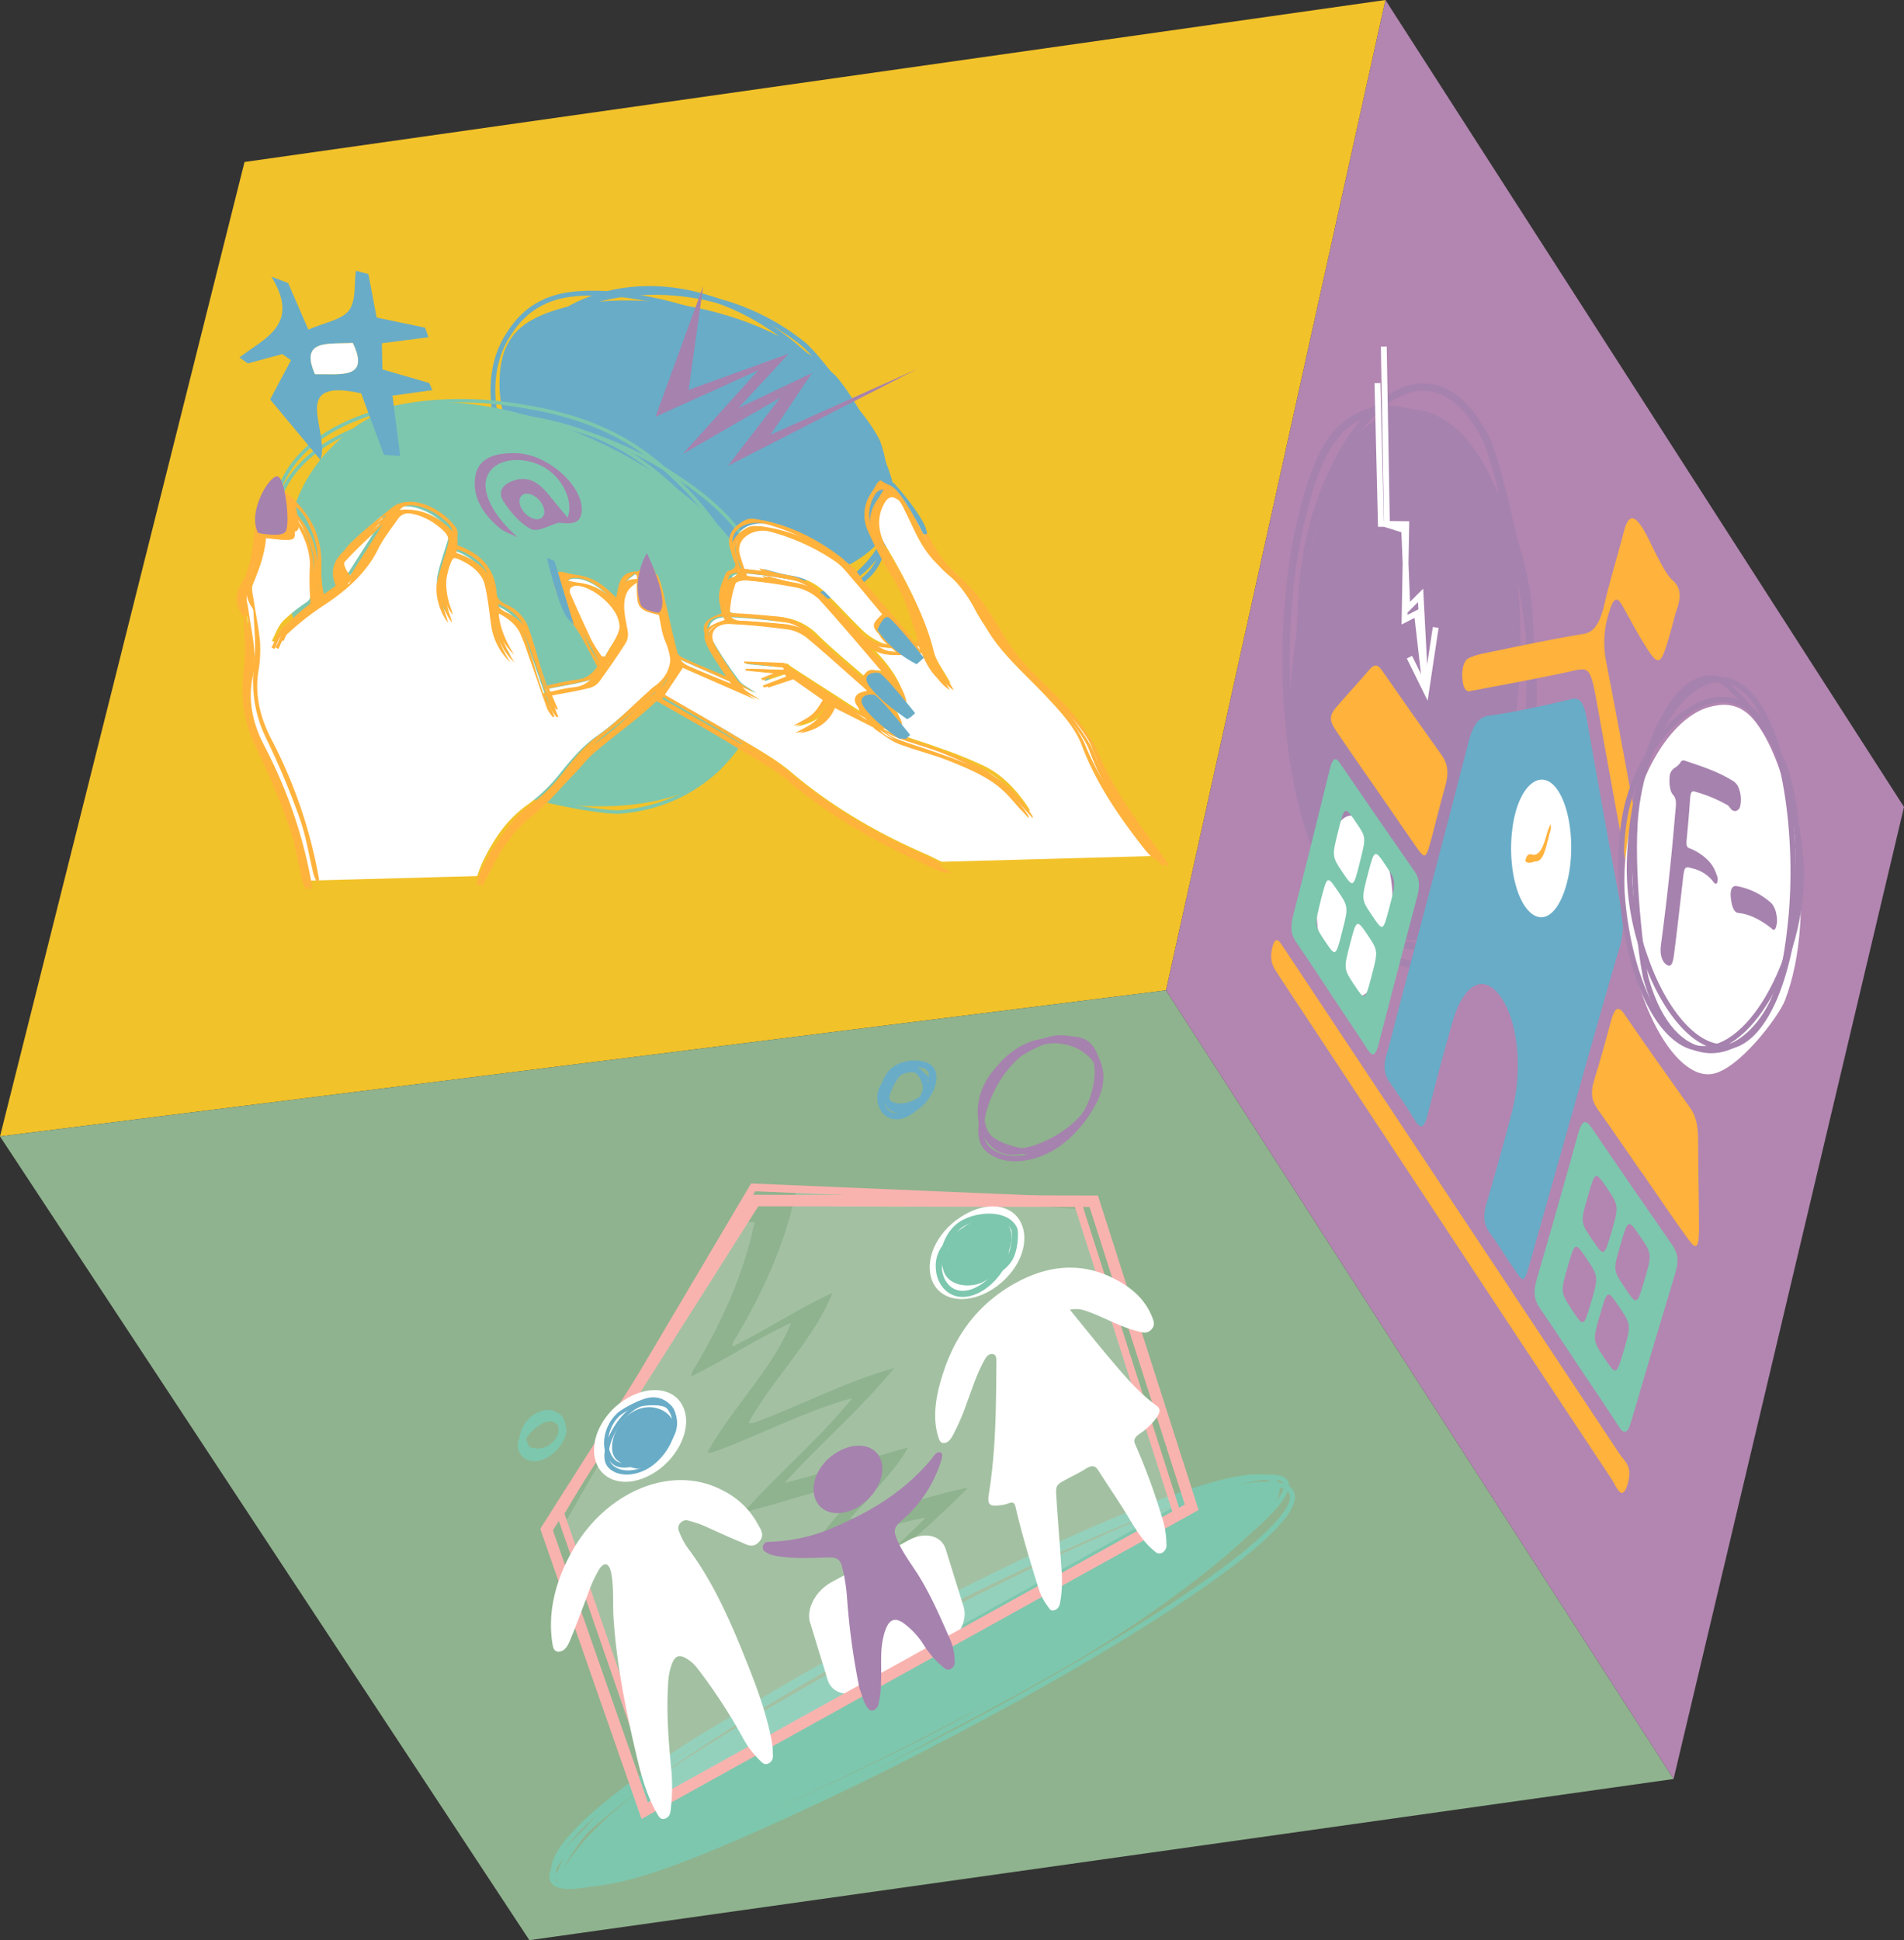 <svg xmlns="http://www.w3.org/2000/svg" viewBox="0 0 595.42 606.67"><rect x="0" y="0" width="595.42" height="606.67" fill="#333333" stroke="none"/><defs><style>.cls-1{fill:#f2c22a;}.cls-2{fill:#8fb38e;}.cls-3{fill:#b286b0;}.cls-4{fill:#7dc7ae;}.cls-12,.cls-13,.cls-14,.cls-15,.cls-16,.cls-18,.cls-19,.cls-20,.cls-5,.cls-8,.cls-9{fill:none;stroke-miterlimit:10;}.cls-12,.cls-16,.cls-5{stroke:#7dc7ae;}.cls-5{stroke-width:1.54px;}.cls-6,.cls-7{fill:#fff;}.cls-7{opacity:0.18;}.cls-8,.cls-9{stroke:#f9b3af;}.cls-8{stroke-width:3.58px;}.cls-9{stroke-width:2.39px;}.cls-10{fill:#a682ae;}.cls-11{fill:#69acc7;}.cls-12,.cls-14{stroke-width:1.92px;}.cls-13,.cls-18,.cls-19{stroke:#a682ae;}.cls-13{stroke-width:1.72px;}.cls-14,.cls-15{stroke:#69acc7;}.cls-15{stroke-width:1.5px;}.cls-16{stroke-width:1.1px;}.cls-17{fill:#ffb23c;}.cls-18{stroke-width:2.28px;}.cls-19{stroke-width:1.66px;}.cls-20{stroke:#fff;stroke-width:1.83px;}</style></defs><g id="Layer_2" data-name="Layer 2"><g id="Layer_1-2" data-name="Layer 1"><polygon class="cls-1" points="76.47 50.65 433.26 0 364.64 309.66 0 355.34 76.47 50.65"/><polygon class="cls-2" points="0 355.34 165.55 606.67 523.36 556.27 364.64 309.66 0 355.34"/><polygon class="cls-3" points="433.26 0 595.42 252.33 523.36 556.27 364.64 309.66 433.26 0"/><path class="cls-4" d="M199.58,560.31c31.65-23.66,122.6-73.14,171.11-90.72,41.91-15.19,34.13-.06,4.56,22a415.12,415.12,0,0,1-46.38,30.15c-55.28,31.42-139.57,70.31-153.22,67C173.16,588.15,179.8,575.09,199.58,560.31Z"/><path class="cls-5" d="M402,463.34c-5.57-8.67-78.79,21.89-140.25,56.36-65.36,36.65-104.2,70.28-83.66,70.2,15.93-.07,65.58-20.28,118.22-49.29C354.11,508.77,407,471.09,402,463.34Z"/><path class="cls-5" d="M198.83,557.79c31.4-24.43,122.29-74,171.09-90.63,42.16-14.37,34.78,2,5.44,24.78a370,370,0,0,1-46.18,30.77C274,554.36,189.45,592.55,175.43,588,172.89,587.21,179.2,573.06,198.83,557.79Z"/><path class="cls-5" d="M324.45,487c56.18-26,100.87-33,69.23-4.91-26.59,23.56-95.76,61.71-145.17,84.34-11.56,5.3-35.36,16.2-51,20.34-34.76,9.2-36-7.08,20.76-42.93C228.72,537.24,289.63,503.14,324.45,487Z"/><path class="cls-6" d="M294.6,515.23l-24.31,13c-5,2.67-10.14,1.36-11.45-2.91l-5.5-17.95c-1.3-4.25,1.69-9.93,6.66-12.63l24.18-13.16c5-2.74,10.22-1.48,11.55,2.8l5.62,18.05C302.69,506.78,299.65,512.52,294.6,515.23Z"/><path class="cls-7" d="M283.21,511.86c-4,.86-7.74,2.85-11.62,5.21,2.64-5.37,4.36-10.76,7.27-16.27-7.22.49-15.83,4.37-23.52,6.19-.59.06-1-.25-.73-.39,11.66-10.78,23.65-20.7,34.93-32.1-8.76,1.63-17.08,4.6-25.83,7-3.68,1-7.34,3-10.83,2.52,1.75-2.26,4-4,5.71-6.25,4.4-5.55,9.16-10,12.25-15.86-13,3.49-25.67,7.86-38.35,11,11.06-12.33,23.63-22.93,34.06-35.73-14.67,4-28.49,11.4-43.43,16.86-.84.21-2.26.48-1.62-.39,7.8-13.9,20.21-25.75,25.85-40-10.63,4.93-20.68,11.6-31.15,16.71a4.37,4.37,0,0,1,1-2.62c8.56-14.34,15-28.79,18.33-43.55l.51-2-5.11-.32-54.77,95.24,29.54,85.86,69.63-38.78A135.3,135.3,0,0,0,283.56,513C283.75,512.62,283.21,511.86,283.21,511.86Z"/><path class="cls-7" d="M337.42,378.05l-88.48-5.3-.51,2c-3.34,14.8-9.81,29.29-18.4,43.68a4.38,4.38,0,0,0-1,2.63c10.53-5.14,20.62-11.85,31.3-16.82-5.65,14.33-18.12,26.23-26,40.18-.64.87.79.59,1.63.38,15-5.5,28.91-13,43.65-17-10.47,12.86-23.11,23.5-34.22,35.88,12.75-3.13,25.48-7.53,38.55-11.07-3.1,5.9-7.88,10.36-12.31,15.93-1.76,2.27-4,4-5.73,6.27,3.51.44,7.18-1.58,10.88-2.55,8.8-2.45,17.16-5.44,26-7.09-11.34,11.44-23.38,21.41-35.1,32.23-.26.15.14.45.73.39,7.73-1.83,16.38-5.74,23.65-6.25-2.93,5.53-4.65,10.94-7.31,16.32,3.9-2.37,7.61-4.37,11.68-5.24,0,0,.55.76.35,1.13A132.51,132.51,0,0,1,288.51,515l78.66-43.84Z"/><polygon class="cls-8" points="201.61 566.17 170.93 478.28 236.15 375.39 342.03 375.62 372.67 471.31 201.61 566.17"/><polygon class="cls-9" points="206.46 563.57 175.21 473.19 235.54 371.28 336.82 375.55 368.18 473.64 206.46 563.57"/><path class="cls-6" d="M334.57,409.53c4.76,5.81,9.16,11.38,13.78,16.77,4.07,4.76,8.18,9.53,13.37,13.27,1.39,1,1,2.27-.1,3.8a20.76,20.76,0,0,1-5.29,5c-1.76,1.21-1.84,2.16-1.31,3.31a197.09,197.09,0,0,1,8.58,23.46,26.35,26.35,0,0,1,1.15,7.62,2.68,2.68,0,0,1-1.17,2.7,2,2,0,0,1-2.54-.44c-3.44-2.75-5.69-6.51-7.93-10.23-3.08-5.13-6.47-10-9.67-15.05-.92-1.45-1.94-1.74-4-.42-1.69,1.09-3.5,1.94-5.26,2.88-4,2.12-4.07,2.14-3.83,5.95.46,7.4,1.1,14.75,1.56,22.17a39.73,39.73,0,0,1-.3,10.29c-.2,1.05-.34,2.23-1.66,2.8s-1.7-.31-2.19-1a18.85,18.85,0,0,1-3-5.77c-2.58-8.36-5.17-16.7-7.15-25.33-.3-1.34-.73-1.83-2.35-1.18a11.16,11.16,0,0,1-2.67.56c-3.3.4-3.87-.33-3.34-3.62,2.27-14.28,2.23-28,2.35-41.69,0-1.11-.32-2-1.42-2-1.28,0-2,1.24-2.51,2.23-2.34,4.27-3.64,8.65-5.3,13a72.64,72.64,0,0,1-4.34,10.1c-.63,1.1-1.32,2.32-2.69,2.49-1.19.14-1.55-.77-1.84-1.66-2.12-6.41-.79-13.66,1.74-21.12,3.73-11,10.52-20.53,21.76-26.91,11.65-6.61,21.86-6.35,30.79-2,5.62,2.71,10.25,6.5,12.56,12.44.44,1.14,1,2.47-.36,3.84s-2.81.81-4,.52c-5.89-1.42-10.7-4.47-16.25-6.36A9,9,0,0,0,334.57,409.53Z"/><path class="cls-6" d="M199.8,552.07c-3.73-15.53-6.81-30.15-7.9-45.62-.33-4.72.11-9.72-.71-14.26a7.7,7.7,0,0,0-.55-1.95c-.78-1.64-2.07-1.44-3.33.57a41.55,41.55,0,0,0-3.51,7.79c-1.74,4.56-3.41,9.13-5.28,13.68-.66,1.61-1.45,3.79-3.44,4.15s-2.21-1.65-2.42-3.12c-1.29-9.16.87-18.73,6.36-28.44,10.52-18.62,31.25-27.31,47.14-18.75a25,25,0,0,1,10.75,10.32c.87,1.64,2.47,3.55.43,5.72s-4.06.67-5.71,0c-4.1-1.64-8-3.54-12-5.27a36,36,0,0,0-4.08-1.33,2.47,2.47,0,0,0-2.66.53,2.35,2.35,0,0,0-.5,2.84,23.3,23.3,0,0,0,2.6,5c7.22,9.54,12.36,20.6,17,32,3.64,9,7.31,18,9.24,28a17.23,17.23,0,0,1,.43,4c0,1.07.37,2.43-1.1,3.34s-2.19-.14-2.91-.8a28.91,28.91,0,0,1-5.38-7.11,165.85,165.85,0,0,0-14.15-21.65,11.64,11.64,0,0,0-4.09-3.47c-1.91-.88-3-.29-3.94,2.11a19.65,19.65,0,0,0-1.15,6.05c-.58,8.95.1,17.49.89,26a58.28,58.28,0,0,1,0,12.67c-.14,1.19-.06,2.78-1.63,3.5S206,568,205.43,567C202.63,562.16,201,556.63,199.8,552.07Z"/><path class="cls-10" d="M268.79,528a219.38,219.38,0,0,1-3.87-27.88,55.09,55.09,0,0,0-1.66-10.48c-.51-1.92-1.66-2.7-3.88-2.64-5.46.15-11,.47-16.08-.39a9.16,9.16,0,0,1-3.88-1.3,1.59,1.59,0,0,1-.68-2.22c.59-1.21,1.58-.91,2.32-1a54.29,54.29,0,0,0,17.34-3.52c12.08-4.92,23.55-11.23,32.77-22.2.76-.9,1.59-2.56,2.78-2.26s.57,2,.21,3.13a40.16,40.16,0,0,1-12.37,18.37c-1.89,1.66-2.31,2.86-1.72,4.55,1.62,4.7,4.64,8.39,7.16,12.44,3.95,6.35,6.95,13.33,10,20.27a17.68,17.68,0,0,1,1.32,6.46,2.48,2.48,0,0,1-1,2.43,1.78,1.78,0,0,1-2.31-.24,28.45,28.45,0,0,1-6.39-7.22,24.81,24.81,0,0,0-6.44-6.87c-2.82-1.88-4.59-.88-5.77,3-1.65,5.4-.87,10.24-1.12,15.31a29.07,29.07,0,0,1-.75,6.84,2.73,2.73,0,0,1-1.62,2.2c-.91.32-1.37-.23-1.8-.74C270.06,532.48,269.72,530.34,268.79,528Z"/><path class="cls-6" d="M186.23,456.72c-2-6.62,2.5-15.35,10.12-19.64,7.83-4.42,15.72-2.62,17.75,4.06s-2.73,15.66-10.5,19.95S188.23,463.36,186.23,456.72Z"/><path class="cls-6" d="M301.9,379.66c8-4.46,15.85-2.66,17.94,4.14s-2.63,15.56-10.59,20-16,2.53-18-4.08C289.14,392.84,293.71,384.22,301.9,379.66Z"/><path class="cls-10" d="M254.81,468.27c-1.56-5,1.63-11.24,7.45-14.47s11.8-1.94,13.32,3.05-2,11.46-7.71,14.63S256.32,473.16,254.81,468.27Z"/><path class="cls-11" d="M202.48,459.28c-4,2.24-8.28,2.28-10.82.7a4.91,4.91,0,0,1-2.63-4c-.46-5.49,4.54-14.57,11-17.35,1.28-.54,6.94-1.16,9.27.38h0c1.59,1.05,2.36,3.37,2.11,6.35a18.51,18.51,0,0,1-5.23,11A16.61,16.61,0,0,1,202.48,459.28Zm-3.29-18.9C194,443.31,190,451,190.33,455.53a4.13,4.13,0,0,0,2.25,3.28c3,1.85,8.59,1.18,12.85-3.15a16.69,16.69,0,0,0,4.7-9.93c.22-2.59-.43-4.64-1.74-5.51h0c-2-1.31-7.23-.75-8.17-.35A10.94,10.94,0,0,0,199.19,440.38Z"/><path class="cls-11" d="M203.33,456.58a17.77,17.77,0,0,1-6.14,2.16c-1.17.16-3.6.49-5.34-.77-2.15-1.54-3.27-4.74-2.86-8.16a13.17,13.17,0,0,1,4.06-7.93c1-1,6.83-4.47,10.33-4.89a7.28,7.28,0,0,1,7,3.26,8.92,8.92,0,0,1,.57,8.39A17,17,0,0,1,203.33,456.58ZM196.4,441a17.29,17.29,0,0,0-2.61,1.69,11.44,11.44,0,0,0-3.5,6.87c-.36,3.07.63,5.93,2.52,7.29,1.45,1,3.59.75,4.62.61,4.49-.6,10.31-4.11,12.26-8.92a7.77,7.77,0,0,0-.54-7.33,6.36,6.36,0,0,0-6-2.9h0A22.22,22.22,0,0,0,196.4,441Z"/><path class="cls-11" d="M192.29,455.81c-2.33-3.28.07-11,5.53-14.29,4.65-2.82,9.66-1.33,11.86,1.56a5.56,5.56,0,0,1,1.33,4.24c-.59,4.8-6,11.56-11.69,11.87C198.29,459.25,193.76,457.88,192.29,455.81Z"/><path class="cls-12" d="M315.69,393.61c-2.82,4.68-11.83,8.28-17,5.67-4.38-2.21-4.28-8-1.85-12.22A11.46,11.46,0,0,1,301,382.6c5.3-3.08,14.16-3.19,16.23,1.86C317.56,385.38,317.46,390.66,315.69,393.61Z"/><path class="cls-12" d="M314.53,391.44c0,5-6.29,12.35-12.49,13.08-5.25.62-8.35-3.77-8.44-8.19a9.45,9.45,0,0,1,1.35-5.47c3.16-5.05,11.23-9.73,15.91-7C311.71,384.32,314.53,388.31,314.53,391.44Z"/><path class="cls-4" d="M299.6,385.33c4.07-4.51,12.61-6.34,15.66-2.19,2.6,3.53.2,10-3.42,14.08a14,14,0,0,1-5,3.93c-5.41,2.11-12.4,0-12-6.07A26.17,26.17,0,0,1,299.6,385.33Z"/><path class="cls-13" d="M338.73,325.66c6.47,3,6.15,17.35-2.74,27.48-7.52,8.57-18.14,10.68-24,8.09-1.39-.62-4.26-1.88-5-5.46-1.53-8,5.16-23.39,16-29C325,325.73,334.66,323.76,338.73,325.66Z"/><path class="cls-13" d="M328.93,324.87c9.15-2,17.94,6,14.48,16.57-2.93,9-13.49,16.16-21.74,18.07-1.95.45-6,1.39-9-.19-6.81-3.54-9.09-15.77-.54-25C313.67,332.65,323.17,326.13,328.93,324.87Z"/><path class="cls-13" d="M309.32,355.65c-5.08-5.33-1.81-19.45,8.17-26.44,8.49-5.94,18.48-4.37,23.26.29a9.45,9.45,0,0,1,3.36,7.25c-.29,8.64-9.61,21.75-20.57,23.46C321.54,360.53,312.53,359,309.32,355.65Z"/><path class="cls-14" d="M290.34,341.46c-1.92,3.21-8,5.73-11.56,4-3-1.47-2.91-5.42-1.25-8.32a7.92,7.92,0,0,1,2.81-3.07c3.6-2.14,9.63-2.27,11,1.15A10.76,10.76,0,0,1,290.34,341.46Z"/><path class="cls-14" d="M289.56,340c0,3.39-4.28,8.47-8.5,9-3.57.46-5.68-2.51-5.74-5.52a6.51,6.51,0,0,1,.92-3.74c2.16-3.47,7.65-6.72,10.83-4.92A8.38,8.38,0,0,1,289.56,340Z"/><path class="cls-14" d="M280.5,336c2.78-3.1,8.58-4.42,10.66-1.61,1.76,2.39.12,6.79-2.34,9.62a9.48,9.48,0,0,1-3.44,2.72c-3.67,1.48-8.43.12-8.16-4A18.2,18.2,0,0,1,280.5,336Z"/><path class="cls-12" d="M176.09,446.38c.7,2.41-2.37,7.35-6.32,9-3.34,1.44-6,0-6.67-2.15a3.9,3.9,0,0,1,.12-2.95c1.35-3.14,6-7.15,9.41-6.84C173.25,443.53,175.65,444.86,176.09,446.38Z"/><path class="cls-12" d="M174.13,442.72c2.31,1.21,2.44,5.84-.49,8.82a7.57,7.57,0,0,1-8.27,1.81,3.06,3.06,0,0,1-1.83-1.94c-.68-2.66,1.41-7.44,5.12-8.89C169.34,442.26,172.68,442,174.13,442.72Z"/><path class="cls-12" d="M163.61,449.43c.06-2.93,3.71-7.22,7.24-7.58,3-.31,4.74,2.33,4.74,5a5.68,5.68,0,0,1-.82,3.24c-1.87,3-6.53,5.61-9.16,3.94A7.58,7.58,0,0,1,163.61,449.43Z"/><path class="cls-15" d="M273.11,178.07c-12.09,16.13-60,13.8-91.87-9.79-27.25-20.17-32.35-48.08-22.4-63.44,2.37-3.65,7.3-11.26,19.72-12.8,27.95-3.46,79.36,15.89,95.52,45.21C277,142.56,280.8,167.81,273.11,178.07Z"/><path class="cls-15" d="M278.77,152.86c4.05,23.84-25.48,45.33-60,35.48-29.33-8.36-51.2-36.09-56-57.72-1.14-5.16-3.52-15.89,2.48-23.84,13.55-18,56.35-23.1,85.93.77C256.53,111.87,276.18,137.68,278.77,152.86Z"/><path class="cls-11" d="M279.52,159c-1.79,20.15-40.3,32.33-76.19,18-30.54-12.18-47.57-38.85-47.12-57.39.1-4.42.33-13.6,9.16-19,19.92-12.11,68.94-8.38,95.47,16.44C265.65,121.56,280.65,146.13,279.52,159Z"/><path class="cls-15" d="M160.41,129.76c-5-24.22,24-47.07,59.39-37.2,30,8.36,52.05,36.79,56.5,58.58,1.05,5.13,3.21,15.72-2.91,23.52-13.63,17.35-55.33,22.28-84.45-.44C183.6,170.06,163.55,144.91,160.41,129.76Z"/><path class="cls-16" d="M162.62,239.19c-36.48-6.43-81-47.16-76.89-79.53,3.57-27.92,41.79-38.36,75.55-33,8,1.27,24.6,3.9,39.25,14.25,32.65,23.07,53.12,70.32,24.63,90.1C220,234.57,185.67,243.26,162.62,239.19Z"/><path class="cls-16" d="M129.41,234.71c-29.94-19.92-42.57-69.81-14.73-93,24-20,67.83-11.82,95.64,6.44,6.56,4.31,20.14,13.22,26.25,27.16,13.56,30.93-1.67,75-42.44,78.57C186.73,254.51,148.2,247.22,129.41,234.71Z"/><path class="cls-16" d="M162.49,242.24c-36.45-6.44-81-47.1-76.83-79.42,3.57-27.87,41.75-38.29,75.48-32.95,8,1.27,24.59,3.89,39.22,14.23,32.63,23,53.07,70.22,24.61,90C219.83,237.63,185.52,246.3,162.49,242.24Z"/><path class="cls-4" d="M224.18,241.63c-21.37,19-82,12.1-114.54-19.9-27.95-27.48-24.7-62.92-6.41-81.4,4.37-4.41,13.46-13.6,30.1-14.49,37.44-2,96.9,26.77,107,65C242.16,197.69,237.8,229.51,224.18,241.63Z"/><path class="cls-6" d="M188,205.52l1.1,0c2.18-4.51,6.6-8,4.26-14.51-1.39-3.88-7.15-9.12-12-9.91-3.52-.57-5,.55-3.81,3.32,2.31,5.41,4.79,10.8,7.35,16.17A48.79,48.79,0,0,0,188,205.52Z"/><path class="cls-6" d="M238.73,177.93c2.67.65,5.47,1.51,8.23,2A19.7,19.7,0,0,1,258,185.14c4.14,4.1,8,8.35,12.19,12.39a21.17,21.17,0,0,0,5.5,3.47c1.22.57,2.75.49,4.87.81-6.53-5.55-6.63-6.05-2.52-9.62l-4.86-5.81c-1.89-2.26-3.71-4.54-5.69-6.76s-3.67-4.71-6.16-6.33a66.28,66.28,0,0,0-20.25-9.22c-6.28-1.54-11.83,1.79-10.79,6.8a66.11,66.11,0,0,0,2.32,7.07l6.74.78C238.89,178.14,238.63,177.81,238.73,177.93Z"/><path class="cls-6" d="M119.71,162.14l-.83-.55c-4,3.93-8.31,7.7-12,11.84-1.31,1.47-2,3.68,1.08,7.18C112.07,174.15,115.88,168.15,119.71,162.14Z"/><path class="cls-6" d="M231,192c4.39.16,8.89.61,13.36,1A18.53,18.53,0,0,1,256,198.75c4.74,4.62,10,8.93,15.21,13.46,1.93-3,3-3.19,7.07-1.51-.72-.93-1-1.4-1.43-1.85-6.73-7.83-13.34-15.74-20.39-23.5a14.64,14.64,0,0,0-6.79-3.67,156,156,0,0,0-16.4-2.35c-1.59-.17-4,.22-4.3,1.08a32.42,32.42,0,0,0-1.73,9C227.13,191,228.6,191.93,231,192Z"/><path class="cls-6" d="M341.29,233.26c-2.1-5.66-6.66-10.54-11.34-15.45-6.3-6.6-13.65-12.79-18.19-20.19-1.41-2.3-3-4.57-4.21-6.88a41.57,41.57,0,0,0-10.41-12.87c-6.6-5.46-8.63-12-11.86-18.25a17.53,17.53,0,0,0-2.83-4.4c-2.4-2.46-5.21-2.66-6.56-.53-2.9,4.57-2.55,9.69.87,15.54,6.08,10.37,11.66,20.71,14.25,31.31,1,4.12,4.27,8.4,6.28,12.16-4.41-2.9-5.91-7.26-7.85-11.62-6.55-.53-12.55,3.34-19.46-3.53l-.36.49a15.73,15.73,0,0,0,1.46,1.82c4.46,4.24,8.23,8.63,10.47,13.58,1.77,3.92.91,5-3.66,4.09,1.07,1.79,3,3.84,3.17,5.62.3,2.77-3.64,1.12-5.84,1.58,1.25,2.16,3.62,3,5.9,3.84,4.23,1.5,8.53,2.78,12.74,4.34a132.39,132.39,0,0,1,14.26,5.77c6.35,3.28,10.34,8.18,13.7,13.22a1.35,1.35,0,0,1,.18.72c0,.14-.12.24-.05.12-3.34-3.5-6.26-7.59-10.41-10.62s-9.28-5.17-14.2-7.16c-5.26-2.13-10.82-3.41-16.13-5.46-2.48-1-4.68-2.85-7-4.34-.35-.23-.56-.64-.91-.82-4.26-2.17-8.54-4.32-13.07-6.6-1.53,4.31-5.08,7.41-11.21,8.42,2.09-1.22,4.49-2.22,6.18-3.73s2.75-3.61,4.07-5.43l-11.38-8-8.6,2.94-.51-.6,7.4-2.86c-.15-.21-.29-.43-.43-.65l-12.22-1.2-.12-.57c4.19.13,8.37.23,12.57.43.41,0,1,.64,1.49,1q11,7.11,22,14.2a8.29,8.29,0,0,0,2.54.89c-2.37-2.12-4.45-4.29-2.41-6.23.79-.74,2.39-.89,4-1.43-.77-.71-2.05-1.94-3.4-3.13-5.7-5-11.34-10.17-17.24-15.12a13.05,13.05,0,0,0-5.69-2.83c-6.59-.89-13.21-1.62-19.63-1.85-5.15-.17-7.29,2.86-5,6.93a123.18,123.18,0,0,0,8.62,13c1,1.31,3.14,2.29,5.31,3.81l-23.74-10.4-6.72,10.09c8,4.57,16.41,9.22,24.62,14.13,5.79,3.45,11.93,6.82,16.81,11C259.94,252.05,274,260.29,289.35,267c1.73.76,3.41,1.62,5.1,2.47l68.38-1.86a21.69,21.69,0,0,1-1.54-1.68C352.86,255.44,345.52,244.65,341.29,233.26Z"/><path class="cls-6" d="M208.2,198.32c-1.14-2.7-1.36-5.44-2-8.18-6.58-1.55-7-2.15-6.84-10l-.76-.6c-1.14,1-2.62,1.85-3.34,3.09-2.15,3.73-.68,8.35,0,12.77a5.39,5.39,0,0,1-.73,3.62q-3.9,6.11-8.19,12a5.54,5.54,0,0,1-3.1,2c-4,1-8.28,1.68-12.47,2.5l2.8,6.53-.53.14a13.29,13.29,0,0,1-1.74-2.55c-2.08-5.73-4-11.49-6.06-17.26a65.49,65.49,0,0,0-2.45-6.46c-1.38-2.92-4.15-5.06-7.91-6.75-.36,5.29,1.41,10.54,4.89,15.88a19.5,19.5,0,0,1-6-11.41c-.63-4.24-1-8.48-2-12.77-.77-3.44-3.79-6.11-8-8.06-2.23-1-3.26-.77-3.83.81a23.47,23.47,0,0,0-.1,17.41,12.19,12.19,0,0,1,.36,1.51c-2.66-3.39-4.19-8.9-3.33-12.79.76-3.51,1.94-6.88,3-10.3s.69-4.44-3-7.3c-3.52-2.75-8.59-4.43-11.37-3.64a3.65,3.65,0,0,0-2,1.35c-2.22,3.18-4.69,6.25-6.38,9.68-3.76,7.66-10.23,13.27-17.83,18.16a86,86,0,0,0-10.93,8.77c-1.25,1.13-1.65,2.88-2.43,4.35l-.91-.46c1.11-2.06,1.84-4.38,3.44-6.13a48.65,48.65,0,0,1,7.1-5.72A3.36,3.36,0,0,0,97.21,185a85.13,85.13,0,0,1-.09-10.22c.09-4.23-1.46-8.55-4-12.93a10.93,10.93,0,0,0-2.9-3.13,18.53,18.53,0,0,1,.47,2c.75,6.34,1.57,6.48-7.33,5.41-.71-.09-1.45-.27-2.12-.39-.19.11-.45.16-.45.28-.08,6.25-2.17,11.67-4.5,17-.63,1.44,0,3.52.27,5.33.59,4.34,1.56,8.75,1.85,13a39.08,39.08,0,0,1-.68,9.16c-1.14,6.68.18,13.63,4,20.94a147.12,147.12,0,0,1,14.78,43.42,1.61,1.61,0,0,1,0,.49l52.73-1.43a40.52,40.52,0,0,1,1.61-4.23c3.34-6.93,7.41-13.39,14.4-18.27a52.92,52.92,0,0,0,10.35-10.19c3.28-4,6.52-7.9,11.08-11.11,5.88-4.13,10.77-9.1,16.11-13.73a16.43,16.43,0,0,1,1.6-1.39C210.19,211.07,211.24,205.5,208.2,198.32Z"/><path class="cls-17" d="M295,213.52c-4.34-2.91-5.85-7.27-7.78-11.62-6.41-.54-12.23,3.32-19-3.55l-.36.49a15.73,15.73,0,0,0,1.46,1.82c4.39,4.24,8.11,8.63,10.35,13.58,1.76,3.92.93,5-3.53,4.09,1.05,1.79,2.95,3.84,3.15,5.62.32,2.77-3.54,1.12-5.69,1.57,1.24,2.17,3.57,3,5.8,3.85,4.14,1.5,8.35,2.78,12.48,4.35a126.63,126.63,0,0,1,14,5.78c6.23,3.28,10.18,8.18,13.51,13.22a1.46,1.46,0,0,1,.19.72c0,.13-.12.24,0,.12-3.3-3.5-6.19-7.59-10.27-10.62s-9.11-5.18-13.93-7.17c-5.16-2.13-10.6-3.42-15.8-5.47-2.44-1-4.6-2.86-6.86-4.35-.35-.22-.55-.64-.9-.82-4.18-2.17-8.38-4.32-12.82-6.61-1.45,4.32-4.89,7.41-10.86,8.41,2-1.22,4.36-2.21,6-3.72s2.64-3.61,3.91-5.43l-11.19-8-8.36,2.94-.51-.6,7.19-2.85-.42-.65-11.94-1.21-.12-.58c4.09.14,8.17.24,12.28.44.39,0,1,.65,1.46,1q10.8,7.13,21.6,14.21a8.05,8.05,0,0,0,2.49.89c-2.34-2.12-4.4-4.29-2.42-6.22.76-.74,2.33-.9,3.87-1.43-.76-.71-2-1.95-3.34-3.14-5.62-5.05-11.18-10.17-17-15.12a12.75,12.75,0,0,0-5.58-2.84c-6.45-.89-12.91-1.63-19.19-1.86-5-.18-7.08,2.85-4.84,6.92a124.5,124.5,0,0,0,8.55,13c1,1.31,3.09,2.3,5.22,3.82l-23.28-10.42L206,216.14c7.85,4.57,16.11,9.23,24.18,14.14,5.68,3.46,11.71,6.83,16.51,11,12.27,10.58,26.06,18.82,41.13,25.58,2.05.92,4,2,6.05,3a6.27,6.27,0,0,1,1,.9,16.77,16.77,0,0,1-2-.52c-17-7.72-33.24-16.41-47.19-28.58-4.9-4.28-11.35-7.54-17.15-11.21-3-1.89-6.07-3.69-9.14-5.49-4.82-2.84-9.66-5.65-14.59-8.52-2.27,2.06-4.18,3.91-6.23,5.64-4.35,3.65-8.88,7.15-13.08,10.88-2.26,2-4,4.42-6,6.58-4.34,4.6-8.18,9.57-13.19,13.59-6.37,5.09-9.74,11.77-13.08,18.49l-1.43,2.9-.83-.4c.55-1.57,1-3.19,1.69-4.7,3.2-6.92,7.11-13.38,13.89-18.26a51.48,51.48,0,0,0,10-10.17c3.17-4,6.29-7.9,10.71-11.11,5.7-4.12,10.43-9.09,15.6-13.72a14.67,14.67,0,0,1,1.55-1.38c5.65-3.93,6.62-9.49,3.58-16.68-1.14-2.7-1.38-5.44-2-8.18-6.43-1.55-6.85-2.15-6.77-10l-.75-.6c-1.1,1-2.55,1.85-3.23,3.08-2.06,3.73-.58,8.35.14,12.78a5.4,5.4,0,0,1-.68,3.61q-3.73,6.1-7.87,11.94a5.38,5.38,0,0,1-3,2c-3.95,1-8.07,1.67-12.15,2.49l2.8,6.54-.52.13a14.49,14.49,0,0,1-1.73-2.54c-2.08-5.74-4-11.5-6.09-17.27a64.55,64.55,0,0,0-2.45-6.46c-1.37-2.92-4.1-5.06-7.79-6.76-.3,5.3,1.48,10.54,4.94,15.88a19.81,19.81,0,0,1-6-11.41c-.65-4.24-1.1-8.47-2.08-12.77-.79-3.44-3.76-6.11-7.9-8.06-2.19-1-3.19-.77-3.74.8a24,24,0,0,0,.08,17.41,12.19,12.19,0,0,1,.36,1.51c-2.62-3.39-4.17-8.9-3.37-12.79.71-3.51,1.83-6.88,2.84-10.29s.63-4.44-3-7.31-8.44-4.43-11.15-3.64a3.55,3.55,0,0,0-1.91,1.34c-2.13,3.18-4.51,6.24-6.13,9.68-3.6,7.65-9.86,13.26-17.24,18.14a82.36,82.36,0,0,0-10.59,8.77c-1.21,1.12-1.58,2.87-2.33,4.34l-.89-.46c1.06-2.06,1.75-4.38,3.29-6.12a47.14,47.14,0,0,1,6.89-5.72,3.37,3.37,0,0,0,1.54-3.42,85.34,85.34,0,0,1-.19-10.22c0-4.23-1.51-8.56-4-12.93a11.05,11.05,0,0,0-2.86-3.13,17.79,17.79,0,0,1,.47,1.95c.8,6.34,1.6,6.49-7.1,5.41-.7-.09-1.42-.27-2.07-.4-.19.12-.44.17-.44.28,0,6.26-2,11.68-4.23,17-.6,1.44.06,3.51.32,5.32.62,4.35,1.61,8.76,1.93,13a39.61,39.61,0,0,1-.57,9.16c-1,6.68.31,13.64,4.09,20.95a150.69,150.69,0,0,1,14.86,43.43,1.17,1.17,0,0,1-.58,1.29,15.46,15.46,0,0,1-1.08-2.47c-1.44-5.83-2.26-11.66-4.36-17.55a242.4,242.4,0,0,0-10.44-24.92c-4.51-9.24-4.55-17.48-3.66-25.77.46-4.26-.14-8.88-.3-13.36a3.1,3.1,0,0,0-.4-1.71c-3-4.33-1.76-7.64-.13-10.69,2.44-4.58,2.89-9.86,3.41-15.19a38.45,38.45,0,0,1,2.29-9.74c1.11-3,2.89-2.41,6.22.6,8.13,7.36,10,14.75,9.84,22.27a34.54,34.54,0,0,0,.74,8.48c1.88-1.35,3.81-2.66,5.61-4.08a1.38,1.38,0,0,0,.23-1.47c-1.79-4.43-.23-7.71,2.38-10.29,4-4,8.57-7.56,13.06-11.21,5.52-4.49,15.32-.22,20,6.17,1.09,1.49.23,3.52.27,5.49,8.7,3,12,8.46,12.48,14.88.13,1.64.78,2.69,3,3.74a12.82,12.82,0,0,1,6.82,6.82c1.55,4.3,2.7,8.59,4,12.88.58,1.86,1.26,3.73,1.92,5.68a94,94,0,0,1,9.32-1.89c4.62-.48,5.81-3.64,7.61-5.48-2.16-4-3.93-7.62-6-11.16-1.41-2.43-3.5-4.78-4.78-7.22a48.65,48.65,0,0,1-3.13-8c-.56-1.74.57-2.22,2.75-1.6a27.23,27.23,0,0,0,3.93.76,17.18,17.18,0,0,1,8.7,4.05c1.05.86,2,1.8,3.26,3,.3-1.45.48-2.72.83-3.92.7-2.34,1.94-4.21,5.54-4.24.88,0,1.45-.89,2.11-1.4a2.13,2.13,0,0,1,3.5,1,43.27,43.27,0,0,1,1.9,6.71c1.44,6,2.73,11.89,4.32,17.83a5.9,5.9,0,0,0,2.76,2.89c4.82,2.22,9.75,4.19,15.17,6.47-2.12-3.22-4.06-6.05-5.85-8.91-4.54-7.23-3.95-9.29,3.29-11.71-2.68-4.61-1-8.13.45-11.73.22-.55.55-1.25,1.15-1.39,3.17-.75,2.11-3,1.12-5.14-2.38-5.21-.16-8.4,4-10.69a5.34,5.34,0,0,1,3-.38c10,1.45,19,5.83,27.14,12.09,2.08,1.61,3.12,4.09,4.81,6.1,3.93,4.67,8,9.27,11.9,13.92,1.66,2,3,4.1,4.7,6.39,1.8.37,2.84.06,2.14-2-2.1-6.17-3.69-12.32-7.76-18.5a108.75,108.75,0,0,1-7.29-13.79,12.08,12.08,0,0,1,.89-12.41c.45-.72.93-1.42,1.31-2.18,1.09-2.2,2.76-2.4,5,0a38.73,38.73,0,0,1,5.72,8.49c3.22,6.32,5.91,12.59,12.47,18.09a44.42,44.42,0,0,1,7.65,9c3.47,5,6.09,10.21,9.78,15.08,3.07,4,7.18,7.75,10.82,11.6,2.25,2.38,4.84,4.65,6.66,7.15,2.85,3.9,5.94,7.92,7.56,11.93,3,7.33,7.35,14.32,12.08,21.26,3,4.39,6.23,8.71,9.35,13.06a1.07,1.07,0,0,1,.12,1.31c-1-1-2-2-2.85-3-8.33-10.51-15.6-21.3-19.84-32.69-2.11-5.66-6.61-10.54-11.23-15.45-6.21-6.61-13.45-12.8-18-20.2-1.4-2.29-3-4.57-4.18-6.88a41.88,41.88,0,0,0-10.3-12.87c-6.49-5.47-8.53-12-11.75-18.25a17.78,17.78,0,0,0-2.81-4.41c-2.36-2.46-5.1-2.66-6.4-.53-2.79,4.56-2.4,9.69,1,15.53,6,10.38,11.59,20.71,14.22,31.32C289.76,205.48,293,209.75,295,213.52Zm-63.48-35.8,6.58.79-.63-.8c2.61.65,5.36,1.52,8.06,2a19.24,19.24,0,0,1,10.84,5.26c4.09,4.1,7.88,8.35,12,12.39a20.64,20.64,0,0,0,5.41,3.47c1.19.57,2.69.49,4.76.82-6.44-5.56-6.54-6.06-2.56-9.63l-4.8-5.8c-1.87-2.26-3.67-4.55-5.63-6.77s-3.63-4.71-6.08-6.33a64.69,64.69,0,0,0-19.85-9.23c-6.15-1.55-11.53,1.77-10.47,6.78A65.76,65.76,0,0,0,231.52,177.72ZM276.4,210.5c-.71-.93-1-1.4-1.41-1.85-6.65-7.83-13.18-15.75-20.15-23.51a14.35,14.35,0,0,0-6.66-3.67,152.35,152.35,0,0,0-16-2.37c-1.56-.16-3.89.22-4.19,1.08a33.06,33.06,0,0,0-1.6,9c-.09,1.56,1.36,2.51,3.69,2.6,4.3.16,8.69.62,13.06,1s8.06,2.41,11.42,5.72c4.68,4.62,9.89,8.93,15,13.46C271.36,209.06,272.42,208.81,276.4,210.5Zm-88.19-5.25,1.07,0c2.08-4.5,6.36-8,4-14.5-1.4-3.88-7.08-9.12-11.87-9.92-3.44-.57-4.88.55-3.69,3.32,2.32,5.41,4.79,10.8,7.34,16.17A46.39,46.39,0,0,0,188.21,205.25Zm-78.41-25c4-6.46,7.62-12.45,11.29-18.47l-.81-.54c-3.92,3.92-8,7.69-11.6,11.82C107.41,174.58,106.71,176.79,109.8,180.29Z"/><path class="cls-17" d="M298.27,215.84c-4.41-2.9-5.9-7.26-7.84-11.61-6.55-.53-12.55,3.33-19.45-3.53l-.37.49a18,18,0,0,0,1.47,1.82c4.45,4.23,8.22,8.61,10.46,13.56,1.76,3.92.9,5-3.66,4.08,1.06,1.8,3,3.84,3.17,5.62.29,2.77-3.64,1.12-5.84,1.57,1.24,2.17,3.62,3,5.89,3.84,4.23,1.51,8.53,2.78,12.73,4.35a128.72,128.72,0,0,1,14.26,5.76c6.34,3.28,10.33,8.17,13.69,13.21a1.35,1.35,0,0,1,.18.72c0,.13-.12.24,0,.12-3.34-3.5-6.26-7.59-10.4-10.61s-9.28-5.17-14.19-7.16c-5.27-2.13-10.82-3.41-16.13-5.45-2.48-1-4.67-2.86-7-4.35-.34-.22-.55-.63-.9-.81-4.26-2.17-8.54-4.32-13.06-6.6-1.53,4.31-5.09,7.4-11.21,8.41,2.08-1.22,4.49-2.21,6.18-3.73s2.75-3.6,4.07-5.42l-11.38-8L240.32,215l-.52-.59,7.4-2.85-.42-.65-12.22-1.21-.12-.57c4.19.13,8.36.23,12.57.43.4,0,1,.64,1.48,1q11,7.11,22,14.19a8.29,8.29,0,0,0,2.54.89c-2.37-2.12-4.45-4.29-2.4-6.22.78-.74,2.39-.89,4-1.43-.77-.71-2.05-1.94-3.39-3.13-5.7-5.05-11.34-10.16-17.23-15.1a13,13,0,0,0-5.69-2.83c-6.59-.89-13.21-1.63-19.63-1.85-5.14-.18-7.28,2.85-5,6.92a124.52,124.52,0,0,0,8.62,13c1,1.31,3.14,2.29,5.31,3.81L213.8,208.43l-6.72,10.08c8,4.56,16.4,9.22,24.61,14.12,5.78,3.45,11.92,6.81,16.79,11,12.44,10.56,26.48,18.79,41.84,25.53,2.09.92,4.12,2,6.17,3a6.82,6.82,0,0,1,1,.89,15.29,15.29,0,0,1-2.08-.51c-17.36-7.71-33.87-16.38-48-28.54-5-4.27-11.54-7.52-17.44-11.18-3-1.89-6.18-3.69-9.3-5.49-4.91-2.83-9.84-5.63-14.86-8.5-2.33,2.06-4.31,3.91-6.43,5.64-4.49,3.65-9.16,7.15-13.5,10.88-2.34,2-4.12,4.41-6.23,6.58-4.49,4.6-8.47,9.57-13.65,13.58-6.57,5.09-10.08,11.76-13.58,18.48l-1.49,2.89-.85-.39c.59-1.57,1.06-3.19,1.78-4.7,3.35-6.91,7.42-13.37,14.41-18.25a52.55,52.55,0,0,0,10.35-10.17c3.28-4,6.51-7.89,11.08-11.1,5.87-4.12,10.76-9.09,16.1-13.72a17.82,17.82,0,0,1,1.6-1.38c5.83-3.93,6.88-9.49,3.85-16.67-1.14-2.69-1.36-5.43-2-8.16-6.58-1.55-7-2.15-6.84-10l-.76-.61c-1.13,1-2.62,1.85-3.33,3.09-2.15,3.73-.69,8.34,0,12.76a5.34,5.34,0,0,1-.73,3.62c-2.59,4.06-5.33,8-8.18,11.93a5.58,5.58,0,0,1-3.1,2c-4,1-8.27,1.68-12.46,2.49l2.79,6.53-.52.13a13,13,0,0,1-1.75-2.54c-2.07-5.73-4-11.47-6-17.24a66.82,66.82,0,0,0-2.44-6.45c-1.38-2.92-4.15-5.06-7.91-6.75-.36,5.29,1.4,10.53,4.89,15.86a19.33,19.33,0,0,1-6-11.4c-.63-4.24-1-8.46-2-12.75-.77-3.44-3.79-6.11-8-8.05-2.24-1-3.26-.77-3.84.8a23.47,23.47,0,0,0-.1,17.39,12.94,12.94,0,0,1,.36,1.52c-2.65-3.39-4.18-8.89-3.33-12.79.77-3.5,1.95-6.87,3-10.28s.69-4.43-3-7.29-8.6-4.43-11.37-3.64a3.65,3.65,0,0,0-2,1.35c-2.22,3.18-4.69,6.24-6.38,9.67-3.76,7.64-10.23,13.25-17.83,18.14a85.06,85.06,0,0,0-10.93,8.76c-1.25,1.12-1.64,2.87-2.43,4.34l-.91-.46c1.11-2.06,1.84-4.38,3.44-6.12a48.47,48.47,0,0,1,7.1-5.71,3.36,3.36,0,0,0,1.61-3.43,82.93,82.93,0,0,1-.08-10.21c.08-4.22-1.46-8.54-4-12.91a10.78,10.78,0,0,0-2.9-3.12,17.79,17.79,0,0,1,.47,1.95c.75,6.33,1.57,6.48-7.32,5.4-.72-.08-1.45-.26-2.12-.39-.2.12-.45.16-.46.28-.07,6.25-2.17,11.66-4.5,17-.63,1.44,0,3.51.27,5.32.59,4.34,1.56,8.74,1.84,13a38.34,38.34,0,0,1-.68,9.14c-1.14,6.68.18,13.63,4,20.93a146.41,146.41,0,0,1,14.75,43.38,1.14,1.14,0,0,1-.59,1.28,14.59,14.59,0,0,1-1.09-2.46c-1.42-5.83-2.19-11.65-4.28-17.53a235.26,235.26,0,0,0-10.42-24.89c-4.52-9.23-4.48-17.46-3.48-25.74.52-4.26-.06-8.87-.17-13.35a3,3,0,0,0-.39-1.7c-3.06-4.33-1.72-7.64,0-10.69,2.55-4.57,3.07-9.84,3.66-15.17a37.85,37.85,0,0,1,2.44-9.73c1.17-3,3-2.41,6.35.59,8.26,7.35,10,14.73,9.85,22.25a33.81,33.81,0,0,0,.66,8.47c1.94-1.35,3.93-2.66,5.79-4.08a1.36,1.36,0,0,0,.25-1.47c-1.79-4.43-.15-7.71,2.54-10.29,4.15-4,8.85-7.56,13.48-11.2,5.7-4.49,15.68-.23,20.37,6.15,1.1,1.48.2,3.51.22,5.48,8.88,3,12.16,8.45,12.62,14.86.12,1.64.77,2.69,3,3.74,3.38,1.57,5.91,4,6.91,6.8,1.54,4.3,2.67,8.59,4,12.87.58,1.86,1.25,3.73,1.91,5.68,3.42-.7,6.35-1.57,9.56-1.9,4.74-.48,6-3.64,7.84-5.48-2.16-4-3.94-7.61-6-11.15-1.42-2.43-3.53-4.77-4.82-7.21a48.49,48.49,0,0,1-3.12-8c-.55-1.73.61-2.21,2.83-1.6a30.08,30.08,0,0,0,4,.76,17.63,17.63,0,0,1,8.88,4c1.06.86,2,1.8,3.3,2.95.32-1.45.52-2.72.89-3.91.74-2.35,2-4.21,5.72-4.24.9,0,1.49-.89,2.17-1.41a2.19,2.19,0,0,1,3.58,1,40.59,40.59,0,0,1,1.86,6.7c1.42,6,2.68,11.88,4.25,17.81a5.8,5.8,0,0,0,2.79,2.89c4.91,2.21,9.93,4.17,15.47,6.45-2.14-3.21-4.1-6-5.91-8.9-4.57-7.22-3.94-9.28,3.5-11.7-2.7-4.61-.92-8.13.58-11.72.23-.55.57-1.25,1.2-1.39,3.24-.75,2.18-3,1.19-5.13-2.37-5.22-.07-8.41,4.19-10.7a5.62,5.62,0,0,1,3.12-.37c10.23,1.44,19.43,5.81,27.66,12.06,2.11,1.61,3.16,4.08,4.86,6.09,4,4.66,8.1,9.25,12,13.91,1.68,2,3.06,4.08,4.75,6.37,1.84.37,2.9.06,2.21-2-2.09-6.17-3.66-12.32-7.76-18.49a105.64,105.64,0,0,1-7.31-13.78,11.85,11.85,0,0,1,1-12.39c.48-.72,1-1.43,1.37-2.18,1.14-2.2,2.85-2.41,5.08,0a38.29,38.29,0,0,1,5.77,8.49c3.23,6.31,5.92,12.57,12.58,18.06a43.75,43.75,0,0,1,7.74,9c3.5,5,6.13,10.19,9.86,15.05,3.1,4,7.27,7.75,11,11.59,2.28,2.37,4.9,4.65,6.75,7.14,2.87,3.9,6,7.91,7.61,11.92,3,7.33,7.37,14.3,12.14,21.24,3,4.39,6.3,8.7,9.44,13a1,1,0,0,1,.11,1.32c-1-1-2-2-2.88-3-8.42-10.5-15.75-21.28-20-32.66-2.1-5.66-6.65-10.53-11.34-15.44-6.29-6.59-13.63-12.77-18.17-20.17-1.41-2.29-3-4.56-4.2-6.87A41.54,41.54,0,0,0,298.13,180c-6.6-5.46-8.62-12-11.85-18.23a17.71,17.71,0,0,0-2.83-4.4c-2.39-2.46-5.2-2.66-6.55-.53-2.9,4.56-2.56,9.69.86,15.52,6.08,10.37,11.65,20.69,14.24,31.29C293,207.8,296.27,212.07,298.27,215.84ZM233.65,180.1l6.73.79c-.47-.59-.73-.92-.64-.79,2.67.64,5.47,1.51,8.24,2a19.57,19.57,0,0,1,11,5.24c4.14,4.09,8,8.34,12.18,12.37a21.06,21.06,0,0,0,5.51,3.47c1.22.57,2.75.49,4.86.82-6.53-5.55-6.63-6.05-2.51-9.62l-4.86-5.8c-1.89-2.25-3.71-4.54-5.69-6.76s-3.67-4.7-6.16-6.32a66.14,66.14,0,0,0-20.23-9.21c-6.28-1.54-11.83,1.78-10.79,6.79A65.24,65.24,0,0,0,233.65,180.1Zm45.61,32.74c-.72-.94-1-1.41-1.43-1.85-6.72-7.82-13.33-15.73-20.37-23.48a14.69,14.69,0,0,0-6.79-3.67,156.21,156.21,0,0,0-16.39-2.35c-1.6-.17-4,.22-4.3,1.07a32.49,32.49,0,0,0-1.73,9c-.11,1.56,1.37,2.51,3.75,2.59,4.39.16,8.89.62,13.36,1A18.48,18.48,0,0,1,257,200.9c4.74,4.61,10,8.91,15.2,13.44C274.12,211.4,275.2,211.15,279.26,212.84ZM189,207.65h1.1c2.18-4.5,6.6-8,4.26-14.49-1.39-3.88-7.15-9.11-12-9.9-3.52-.57-5,.55-3.81,3.32,2.31,5.4,4.79,10.79,7.34,16.15A48.79,48.79,0,0,0,189,207.65Zm-80-24.89,11.75-18.46-.83-.54c-4,3.92-8.3,7.69-12,11.82C106.64,177.05,105.9,179.26,109,182.76Z"/><path class="cls-17" d="M297,215.79c-4.41-2.9-5.91-7.26-7.85-11.61-6.55-.53-12.55,3.33-19.44-3.53l-.37.49a15.73,15.73,0,0,0,1.46,1.82c4.46,4.24,8.23,8.62,10.46,13.57,1.77,3.91.91,5-3.65,4.08,1.06,1.79,3,3.84,3.17,5.61.3,2.77-3.64,1.12-5.84,1.58,1.25,2.16,3.62,3,5.89,3.84,4.24,1.5,8.53,2.77,12.74,4.34a129.35,129.35,0,0,1,14.25,5.76c6.34,3.28,10.33,8.17,13.7,13.21a1.45,1.45,0,0,1,.18.72c0,.13-.12.24-.05.12-3.34-3.5-6.27-7.59-10.41-10.61S302,240,297,238c-5.26-2.12-10.82-3.4-16.12-5.45-2.48-1-4.68-2.85-7-4.34-.35-.23-.56-.64-.91-.82-4.26-2.17-8.54-4.32-13.06-6.6-1.53,4.32-5.08,7.41-11.21,8.41,2.09-1.22,4.49-2.21,6.18-3.72s2.75-3.61,4.07-5.42l-11.38-8L239,215l-.52-.6,7.4-2.85-.42-.65-12.22-1.21-.11-.57c4.18.13,8.35.23,12.56.43.4,0,1,.65,1.48,1q11,7.13,22,14.19a8.29,8.29,0,0,0,2.54.89c-2.37-2.11-4.45-4.28-2.4-6.22.78-.74,2.39-.89,4-1.43-.77-.71-2.05-1.94-3.39-3.13-5.71-5.05-11.35-10.15-17.23-15.1a13.14,13.14,0,0,0-5.7-2.83c-6.59-.89-13.2-1.62-19.62-1.84-5.14-.18-7.28,2.85-5,6.91A123.59,123.59,0,0,0,231,215c1,1.31,3.13,2.29,5.3,3.81l-23.72-10.39-6.72,10.08c8,4.57,16.4,9.22,24.61,14.12,5.78,3.45,11.92,6.82,16.79,10.95,12.45,10.56,26.49,18.79,41.84,25.53,2.1.92,4.13,2,6.17,3a6.31,6.31,0,0,1,1,.89,15.69,15.69,0,0,1-2.08-.51c-17.35-7.71-33.86-16.38-48-28.54-5-4.27-11.54-7.51-17.44-11.18-3-1.89-6.18-3.68-9.3-5.48-4.9-2.83-9.84-5.64-14.85-8.5-2.34,2-4.31,3.9-6.44,5.63-4.48,3.66-9.16,7.15-13.49,10.88-2.34,2-4.12,4.42-6.23,6.58-4.49,4.6-8.47,9.57-13.64,13.58-6.57,5.09-10.08,11.76-13.57,18.48l-1.49,2.89-.85-.39c.59-1.57,1.05-3.19,1.78-4.7,3.34-6.91,7.41-13.37,14.4-18.25a52.77,52.77,0,0,0,10.34-10.17c3.28-4,6.51-7.89,11.07-11.1,5.87-4.12,10.77-9.09,16.1-13.71a17.6,17.6,0,0,1,1.6-1.38c5.83-3.93,6.87-9.49,3.84-16.67-1.14-2.7-1.36-5.43-2-8.17-6.58-1.54-7-2.15-6.84-10l-.76-.6c-1.13,1-2.62,1.85-3.33,3.09-2.15,3.72-.68,8.34,0,12.76a5.32,5.32,0,0,1-.73,3.61c-2.59,4.07-5.33,8-8.18,11.94a5.53,5.53,0,0,1-3.1,2c-4.05,1-8.27,1.68-12.46,2.5l2.8,6.52-.53.14a13.55,13.55,0,0,1-1.74-2.54c-2.08-5.73-4-11.48-6.06-17.24a67,67,0,0,0-2.44-6.46c-1.38-2.92-4.15-5.05-7.92-6.75-.35,5.29,1.41,10.53,4.9,15.87a19.45,19.45,0,0,1-6-11.4c-.63-4.24-1-8.47-2-12.76-.77-3.44-3.79-6.1-8-8-2.23-1-3.25-.77-3.83.81a23.42,23.42,0,0,0-.09,17.39,12.59,12.59,0,0,1,.35,1.51c-2.65-3.39-4.18-8.89-3.33-12.78.77-3.51,2-6.87,3-10.28s.68-4.44-3-7.3-8.59-4.42-11.37-3.63a3.67,3.67,0,0,0-2,1.34c-2.21,3.18-4.68,6.24-6.37,9.67-3.76,7.65-10.22,13.26-17.83,18.14a86.53,86.53,0,0,0-10.92,8.76c-1.25,1.12-1.64,2.88-2.42,4.34l-.92-.45c1.12-2.06,1.84-4.38,3.44-6.13a49.14,49.14,0,0,1,7.1-5.71A3.36,3.36,0,0,0,97,187.1a85,85,0,0,1-.09-10.21c.08-4.23-1.46-8.54-4-12.91a10.81,10.81,0,0,0-2.9-3.13,18.36,18.36,0,0,1,.47,2c.75,6.34,1.57,6.48-7.32,5.41-.72-.09-1.45-.27-2.12-.39-.19.11-.45.16-.45.28-.08,6.24-2.17,11.66-4.5,17-.63,1.43,0,3.51.27,5.32.59,4.33,1.56,8.74,1.85,13a39,39,0,0,1-.68,9.15c-1.14,6.67.18,13.62,4,20.92a146.48,146.48,0,0,1,14.77,43.38,1.15,1.15,0,0,1-.6,1.28,16.4,16.4,0,0,1-1.09-2.46c-1.41-5.83-2.19-11.65-4.28-17.53a235.37,235.37,0,0,0-10.43-24.89c-4.51-9.23-4.48-17.45-3.48-25.74.51-4.25-.06-8.87-.18-13.34a2.93,2.93,0,0,0-.39-1.71c-3.06-4.33-1.73-7.63,0-10.68,2.55-4.58,3.07-9.85,3.65-15.18a37.77,37.77,0,0,1,2.44-9.72c1.17-3,3-2.41,6.35.59,8.25,7.35,10,14.72,9.85,22.24a33.8,33.8,0,0,0,.67,8.47c1.94-1.34,3.93-2.66,5.79-4.08a1.35,1.35,0,0,0,.24-1.46c-1.79-4.44-.15-7.71,2.54-10.29,4.15-4,8.85-7.56,13.48-11.21,5.7-4.48,15.68-.22,20.37,6.15,1.09,1.49.2,3.52.22,5.49,8.87,3,12.16,8.44,12.62,14.85.12,1.64.77,2.7,3,3.74,3.38,1.58,5.91,4,6.91,6.81,1.54,4.3,2.68,8.58,4,12.86.59,1.87,1.25,3.73,1.91,5.68,3.43-.7,6.35-1.56,9.56-1.89,4.74-.49,6-3.64,7.84-5.49-2.16-4-3.94-7.61-6-11.14-1.42-2.43-3.54-4.77-4.82-7.22a47.34,47.34,0,0,1-3.13-8c-.55-1.73.61-2.21,2.83-1.59a29.88,29.88,0,0,0,4,.75,17.72,17.72,0,0,1,8.87,4c1.06.86,2,1.81,3.3,3,.32-1.45.52-2.72.9-3.92.73-2.34,2-4.21,5.71-4.24.9,0,1.49-.88,2.17-1.4a2.18,2.18,0,0,1,3.57,1,42,42,0,0,1,1.87,6.71c1.42,6,2.68,11.87,4.25,17.81A5.91,5.91,0,0,0,213.6,208c4.92,2.22,9.94,4.18,15.47,6.46-2.14-3.22-4.09-6-5.9-8.9-4.57-7.23-3.95-9.28,3.49-11.7-2.71-4.61-.92-8.13.57-11.72.23-.55.58-1.26,1.2-1.4,3.25-.75,2.19-3,1.2-5.13-2.38-5.21-.08-8.4,4.17-10.69a5.57,5.57,0,0,1,3.13-.37c10.22,1.44,19.43,5.8,27.65,12.06,2.12,1.6,3.16,4.08,4.87,6.09,4,4.66,8.1,9.25,12,13.9,1.68,2,3.06,4.09,4.75,6.38,1.84.37,2.91,0,2.21-2-2.09-6.16-3.66-12.31-7.76-18.48a105.16,105.16,0,0,1-7.32-13.78,11.87,11.87,0,0,1,1-12.4,23.44,23.44,0,0,0,1.37-2.18c1.14-2.19,2.85-2.4,5.08,0a38.53,38.53,0,0,1,5.77,8.49c3.23,6.31,5.92,12.58,12.58,18.06a44,44,0,0,1,7.75,9c3.5,5,6.12,10.19,9.86,15.06,3.1,4,7.27,7.74,11,11.58,2.28,2.38,4.9,4.65,6.75,7.15,2.87,3.89,6,7.9,7.62,11.91,3,7.33,7.37,14.31,12.14,21.24,3,4.39,6.3,8.7,9.45,13a1.05,1.05,0,0,1,.1,1.32c-1-1-2-2-2.88-3-8.42-10.5-15.75-21.28-20-32.66-2.1-5.65-6.65-10.52-11.34-15.43-6.29-6.6-13.63-12.78-18.17-20.18-1.41-2.29-3-4.55-4.21-6.87A41.5,41.5,0,0,0,296.83,180c-6.59-5.46-8.62-12-11.85-18.23a17.35,17.35,0,0,0-2.83-4.4c-2.4-2.46-5.2-2.66-6.55-.53-2.9,4.56-2.55,9.68.87,15.52,6.07,10.36,11.65,20.69,14.24,31.28C291.71,207.76,295,212,297,215.79Zm-64.63-35.73,6.73.78-.63-.79c2.66.65,5.47,1.51,8.23,2a19.76,19.76,0,0,1,11.05,5.24c4.13,4.1,8,8.34,12.18,12.38a21.17,21.17,0,0,0,5.5,3.47c1.22.57,2.75.49,4.87.81-6.54-5.55-6.63-6-2.52-9.62-1.61-1.91-3.23-3.85-4.86-5.8-1.89-2.25-3.71-4.53-5.69-6.75s-3.67-4.7-6.16-6.32a66,66,0,0,0-20.24-9.21C234.55,164.67,229,168,230,173A64.68,64.68,0,0,0,232.36,180.06ZM278,212.79c-.72-.94-1.05-1.4-1.43-1.85-6.73-7.82-13.33-15.73-20.38-23.48a14.59,14.59,0,0,0-6.79-3.66A156.26,156.26,0,0,0,233,181.44c-1.59-.16-4,.22-4.29,1.08a32.43,32.43,0,0,0-1.74,9c-.1,1.55,1.37,2.5,3.76,2.59,4.39.16,8.88.62,13.35,1a18.46,18.46,0,0,1,11.64,5.7c4.74,4.61,10,8.92,15.2,13.44C272.83,211.35,273.92,211.1,278,212.79Zm-90.23-5.19,1.09,0c2.18-4.5,6.6-8,4.27-14.5-1.4-3.87-7.15-9.1-12.05-9.89-3.51-.57-5,.55-3.81,3.32,2.32,5.4,4.79,10.78,7.35,16.14A46.63,46.63,0,0,0,187.75,207.6Zm-80-24.89,11.74-18.45-.82-.55c-4.05,3.93-8.3,7.69-12,11.82C105.37,177,104.63,179.21,107.76,182.71Z"/><path class="cls-11" d="M274.41,197s1.64-4.42,3.24-4,11.27,12.69,11.27,12.69l-2.25,2A32,32,0,0,1,274.41,197Z"/><path class="cls-11" d="M270.23,221.21c-2.58-3.71,1.62-4.36,3.21-3.93s11.2,12.55,11.2,12.55l-1.39,1.24-1.15-.15s-.46.41-1.65-.42C277.69,228.55,272.7,224.77,270.23,221.21Z"/><path class="cls-11" d="M271.75,214.39c-2.58-3.72,1.63-4.38,3.22-3.94S286.19,223,286.19,223l-1.39,1.25-1.17.63s-.45-.37-1.64-1.2C279.22,221.75,274.22,218,271.75,214.39Z"/><path class="cls-11" d="M179.49,195.54l-6.09-20.16-2.36-.89s3.83,16.34,6.72,19.16S179.49,195.54,179.49,195.54Z"/><path class="cls-11" d="M288.75,166.92s-6.75-13.53-10.13-15-3.67-2.24-3.67-2.24l4.56,1.33s9.17,10.08,10.34,15.22C290.15,167.55,288.75,166.92,288.75,166.92Z"/><path class="cls-10" d="M206,191.64s-4.9-.59-5.63-2.59c-3-8.24,1.92-16.1,1.92-16.1s7.64,15.49,3.78,18.62Z"/><path class="cls-10" d="M80.73,166.66s6.89,1.45,8.49-.3.14-15.91-2.16-17.3S77.1,159.94,80.73,166.66Z"/><polygon class="cls-10" points="219.88 89.56 204.99 130.31 237.13 115.78 213.51 141.96 244.04 124.33 227.63 145.66 286.82 115.38 240.94 135.96 253.92 116.65 230.92 127.58 246.65 110.61 215.35 121.9 219.88 89.56"/><path class="cls-11" d="M134,105.45c-.36-1-.73-2-1.09-3L117.78,99.3c-.85-4.47-1.72-9-2.58-13.61l-3.91-1c-.6,4.22.15,9.3-2.17,12.38-2.21,2.93-7.62,3.78-12.7,6L90.11,88.51l-5.24-2c9.28,15.11-2.23,19.23-10,25.27l2.65,1.86,10.76-2.92L91,112.66c-2.48,4.67-5,9.32-6.52,12.25l15.74,18.9c3.12-8.93-10.23-26,12.72-20.81l7.12,19.21,5.09.37c-.81-6.28-1.61-12.59-2.41-18.86L135.23,122l-1-2.24-14.63-4.25c-.08-3.16-.14-6.13-.19-8.18ZM98.51,117c-4.92-11.07,4.41-9.34,11.82-9.76C115.86,118.81,106.24,116.83,98.51,117Z"/><path class="cls-6" d="M110.33,107.24c5.53,11.57-4.09,9.59-11.82,9.76C93.59,105.93,102.92,107.66,110.33,107.24Z"/><path class="cls-10" d="M177.52,161.88c2-5.57-2-12.82-7.52-15.87-6-3.32-13.54-2.79-16.64,1.16-3.82,4.88-.25,13,8.5,20.84-1.87-.94-4.06-1.63-5.56-2.86-6.23-5.14-8.62-10.8-7.63-16.38s6.16-7.27,12.88-7.06c10.06.32,21.39,10.8,20.31,18.58-.45,3.18-2.63,3.73-7.1,3.14-2.95.79-6.59,3.08-8.69,2-3.44-1.71-6.54-5.45-8.58-8.6s-.18-5.35,2.93-6.48c4.1-1.48,7.42-.22,11,4.13C173.13,156.63,174.91,158.73,177.52,161.88Z"/><path class="cls-4" d="M169.83,158.25c.94,2.2.13,4.05-1.8,4.11s-4.24-1.66-5.18-3.86-.13-4.06,1.8-4.13S168.9,156,169.83,158.25Z"/><path class="cls-18" d="M473.44,265.48c-9.47,34.42-40.35,43-58.32,7.86-14.94-29.22-15.74-78.43-8.49-109.52,1.74-7.46,5.36-23,13.12-30.06,17.78-16.18,49.55,2.08,57.86,52.79C479.13,195.82,479.52,243.36,473.44,265.48Z"/><path class="cls-18" d="M479.44,215.13c.68,44.83-20.92,94.49-42.48,85.21C419.2,292.7,408,247.77,406.9,209.63c-.27-9.07-.84-27.91,3.46-44.36,9.79-37.49,37.21-62.28,54.49-27.76C468,143.87,479,186.66,479.44,215.13Z"/><path class="cls-10" d="M417.28,147.64c12.8-29.11,42.05-27.2,53.64,14.81,9.93,36,2.36,85-9.71,110.84-2.82,6-8.61,18.39-16.71,20.32-17.77,4.25-41-28.72-41-76.65C403.49,208.16,409.38,165.61,417.28,147.64Z"/><path class="cls-6" d="M477.26,290.53l-5.15-7.36c-4.05-5.79-5.31-18.09-2.82-27.41l3.18-11.86c2.53-9.45,8-12.53,12.12-6.78l5.26,7.31c4.19,5.82,5.48,18.41,2.86,27.89l-3.29,11.91C486.83,293.59,481.36,296.39,477.26,290.53Z"/><path class="cls-6" d="M420.35,308.6l-4.74-7.08c-3.72-5.57-4.94-17.3-2.71-26.14l2.83-11.24c2.25-8.95,7.2-11.8,11-6.27l4.84,7c3.84,5.6,5.08,17.59,2.75,26.57l-2.93,11.29C429.08,311.64,424.11,314.23,420.35,308.6Z"/><path class="cls-11" d="M492,346.87Q485.18,371,478.5,394.62c-1.91,6.71-1.95,6.7-5,2.19-2.53-3.7-5-7.69-7.52-11.18-2-2.72-2.32-5.34-1-9.73q4.09-13.83,7.87-28.38c3.21-12.34,2-26.77-2.83-34.7-5.38-8.93-12.22-5.95-15.89,7.06q-4,14-7.58,28.33c-1.11,4.39-2.19,5.21-4.09,2.07-2.53-4.2-5.17-8-7.81-11.76-1.73-2.42-2.17-5-1-8.94s2.16-8.13,3.23-12.22c7.29-27.71,14.78-55.8,22.18-84.7,1.58-6.18,3.4-8.41,6.42-8.85,8.55-1.22,17.21-3.1,26-5.23,2.6-.63,3.85,1.15,4.79,6.55q5.19,29.67,10.74,59.1a25.23,25.23,0,0,1-.73,12.67C501.35,313.65,496.68,330.38,492,346.87Zm-15-63.32c4.56,6.37,10.23,3.15,13-7.49,2.67-10.13,1.27-23.29-3.13-29.34s-10.48-2.39-13.08,7.86C471.29,264.68,472.69,277.49,477,283.55Z"/><path class="cls-4" d="M416.37,311.1c-3.64-5.47-7.24-11-10.89-16.27-1.57-2.28-2.18-4.36-1.07-8.64,3.86-14.93,7.64-30.18,11.43-45.59.85-3.44,1.72-4.16,3.17-2q11.57,16.92,23.43,34c1.49,2.15,1.63,4.45.72,7.86q-6.12,23.05-12,45.88c-.94,3.67-1.89,4.33-3.47,1.87-3.76-5.85-7.57-11.43-11.33-17.07Zm3.35-19.8c2-7.74,1.95-7.88-1.49-12.9-3.2-4.65-3.2-4.65-5.16,3-2,8-2,8,1.3,12.91S417.69,299.27,419.72,291.3Zm9.09,14.33c2.18-8.3,2.18-8.3-1-13.08-3.49-5.22-3.6-5.18-5.52,2.21-2.12,8.14-2.12,8.14,1.08,13C426.86,313,426.86,313,428.81,305.63Zm5.47-21.15c2.36-8.87,2.36-8.87-.71-13.52-3.63-5.5-3.75-5.46-5.66,1.81-2.22,8.44-2.22,8.44,1,13.24C432.46,291.32,432.46,291.32,434.28,284.48Zm-9-15c1.93-7.59,1.92-7.73-1-12-3.79-5.58-3.79-5.58-5.78,2.32s-2,8,1.37,13S423.22,277.63,425.29,269.47Z"/><path class="cls-4" d="M493.59,427.06c-4-6-8-12.15-12-17.95-1.82-2.63-2.2-5.05-1-9.17q6.53-22.33,12.93-45.47c1.19-4.27,2.37-4.55,4.21-1.84q12.43,18.3,25.22,36.67c1.78,2.57,2.11,5,.93,8.85q-7.07,23.33-13.81,46.46c-1.13,3.87-2.27,3.89-3.95,1.29C502,439.48,497.75,433.29,493.59,427.06Zm10.35-41.81c2.34-8,2.32-8.31-1.43-13.79-3.65-5.33-3.65-5.33-5.86,2.27-2.44,8.38-2.44,8.38,1.13,13.67C501.64,393.12,501.64,393.12,503.94,385.25Zm10.31,15.05c2.39-8.08,2.37-8.29-1.45-13.84-3.68-5.36-3.69-5.35-6.13,3.06-2.22,7.64-2.22,7.64,1.36,13C511.89,408.28,511.89,408.28,514.25,400.3Zm-23.93-4.47C488,404,488,404,491.4,409.27c3.84,5.83,3.84,5.83,6.05-1.69,2.43-8.24,2.41-8.45-1.09-13.71C492.58,388.2,492.52,388.22,490.32,395.83Zm17.51,26.32c2.29-7.83,2.27-8-1.62-13.72-3.56-5.21-3.56-5.21-5.83,2.62-2.35,8.08-2.35,8.08,1.33,13.58S505.46,430.23,507.83,422.15Z"/><path class="cls-17" d="M450.37,381.47,401.19,307c-.89-1.35-1.78-2.72-2.65-4.13-1-1.67-1.31-3.75-.7-6.44s1.5-3.09,2.59-1.56c.61.85,1.2,1.75,1.8,2.65q49.88,75.11,104.36,157.28c1.39,2.09,4.1,3.63,2.41,9.24-1.79,6-3.56.66-5.05-1.58Q476.52,421.17,450.37,381.47Z"/><path class="cls-17" d="M522.76,196.31c-3.53,12.63-3.83,12.83-9.18,4.1-2.21-3.6-4.27-7.61-6.42-11.33-1.47-2.55-2.62-2-3.75,1.75a30.72,30.72,0,0,0-1.1,16.23c4.73,24.35,9.18,49.06,13.73,73.71.32,1.7.64,3.42.81,5.2.26,2.7-.21,4.94-1.34,6.1s-2.27.2-2.91-2a90,90,0,0,1-2.06-8.93Q505,251.07,499.6,221c-2.28-12.56-2.42-12.42-8.36-11.1-10.11,2.24-20.06,4-29.86,5.9a11.83,11.83,0,0,0-1.54.27c-1.37.47-2.34-1-2.53-4-.21-3.42.63-5.72,2.11-6.34a22.38,22.38,0,0,1,4.21-1.35c10.37-2.11,20.91-4.42,31.64-6.17,3.08-.51,5-3.05,6.47-9.32,1.82-7.76,4.1-15,6.08-22.7,1.21-4.66,2.68-5,4.55-2.84,2.1,2.46,3.67,6.39,5.44,9.77,1.69,3.21,3.33,6.64,5.41,8.48s2.75,4.48,1.15,9C523.75,192.38,523.29,194.41,522.76,196.31Z"/><path class="cls-17" d="M430.57,247c-4.25-6.15-8.51-12.15-12.67-18.39-2.34-3.5-2.26-4.88.23-7.77,3.35-3.88,6.77-7.55,10.16-11.51,1.32-1.55,2.47-1.73,3.77.14q9.27,13.35,18.76,26.62c1.87,2.62,2.41,5.41,1.08,10-1.48,5.09-2.75,10.5-4.14,15.69-1.87,6.94-2,7.08-4.91,3C438.72,258.85,434.64,252.87,430.57,247Z"/><path class="cls-17" d="M513.41,366.7c-4.61-6.65-9.15-13.4-13.76-19.8-1.86-2.59-2.39-5.09-1.07-9.34,1.82-5.85,3.51-11.94,5.16-18.11,1.09-4.09,2.21-5.3,4.23-2.34,6.77,9.88,13.67,19.59,20.63,29.36,1.73,2.43,2.43,5.58,2.44,10,0,9.14.24,18.28.28,27.39,0,6.14-.74,7.24-3.17,3.91-5-6.84-9.85-14.11-14.71-21.14Z"/><path class="cls-17" d="M483.84,263.48c-.66,2.69-1.53,5.71-3.38,5.85-1.16.08-2.31,1-3.46-.05.64-3.32,2-1.73,3-2,2-.5,2.92-3.57,3.85-6.94a22.7,22.7,0,0,1,1-2.6c.44,1.61-.28,2.47-.48,3.66C484.3,262,484.12,262.45,483.84,263.48Z"/><path class="cls-6" d="M535.05,335.87c-13.15,1.51-28.66-30.07-27-63.6,1.4-28.68,14.79-48.3,26.75-51.26,2.86-.7,8.83-2.18,14.15,4.66,12.05,15.5,19.86,59.68,9.2,87.24C556.21,317.87,543.48,334.9,535.05,335.87Z"/><path class="cls-10" d="M541.07,252.65c-.27-.3-.53-.73-.82-.88a45.13,45.13,0,0,0-10.4-4.29c-.87-.21-1.2.4-1.33,2.35-.28,4.24-.65,8.45-1.06,12.64-.18,1.84,0,2.49.89,2.78a16.4,16.4,0,0,1,6,4,10.65,10.65,0,0,1,2.41,4.16,3.4,3.4,0,0,1,.29,2.44c-.32.84-.8.45-1.16,0a11.39,11.39,0,0,0-6.65-4.31c-2.53-.75-2.5-.7-3.11,4.73-.86,7.52-1.7,15-2.66,22.43-.41,3.13-1.14,3.78-2.36,2.91-1.44-1-2.08-3.27-1.69-6.2q2.51-18.74,4.19-38.08c.12-1.31.22-2.64.35-3.94.21-2,.36-3.67-.78-4.88-.85-.9-1.24-3.11-1.07-5.39a3.5,3.5,0,0,1,1.77-3.12,5.43,5.43,0,0,0,1.66-1.63,1,1,0,0,1,1.32-.53c4.89,1.68,9.83,3.18,14.67,6.1a4.69,4.69,0,0,1,1.9,1.77,9.9,9.9,0,0,1,.72,6.58C543.57,253.85,542,254.09,541.07,252.65Z"/><path class="cls-10" d="M554.15,282.65a7.25,7.25,0,0,1,1.4,3.55,7.49,7.49,0,0,1-.21,3.87c-.51,1.24-1.09.46-1.63,0-3.27-2.53-6.61-4.25-10.06-4.59-1.11-.11-1.82-1.31-2.2-3.46-.62-3.44,0-5.22,1.65-4.94A21.9,21.9,0,0,1,553.48,282,6.28,6.28,0,0,1,554.15,282.65Z"/><path class="cls-19" d="M563.31,272.86c.29,26.84-16.63,58.56-33.34,54.74-13.87-3.17-22.33-29.68-22.94-52.81-.14-5.49-.44-16.89,3.06-27.16,7.95-23.27,29.4-39.8,42.48-20.22C555,231,563.13,255.86,563.31,272.86Z"/><path class="cls-19" d="M558.36,240.94c7.92,23.29,3.67,68.84-10.74,82.54-12,11.36-26.16-3.91-33.07-24a81.81,81.81,0,0,1-5-27.09c-.12-28.28,12.11-63.87,27.68-60.09C540.06,213,553.39,226.33,558.36,240.94Z"/><path class="cls-19" d="M511.57,254.16c2.89-27.52,20.73-51.31,34.78-37.79C558.48,228,562.63,262.45,560,288c-.63,6-1.92,18.47-6.5,26.91-10.13,18.66-30.33,20.15-38.6-8.36C513.37,301.39,509.77,271.4,511.57,254.16Z"/><polyline class="cls-20" points="440.76 205.48 445.98 216.07 448.97 196.19"/><polyline class="cls-20" points="430.76 119.79 431.83 163.81 439.77 163.91 439.24 193.77 443.12 191.78 445.74 214.67 444.25 186.17 440.11 190.3 439.14 165.76 433.72 164.05 432.74 108.36"/></g></g></svg>